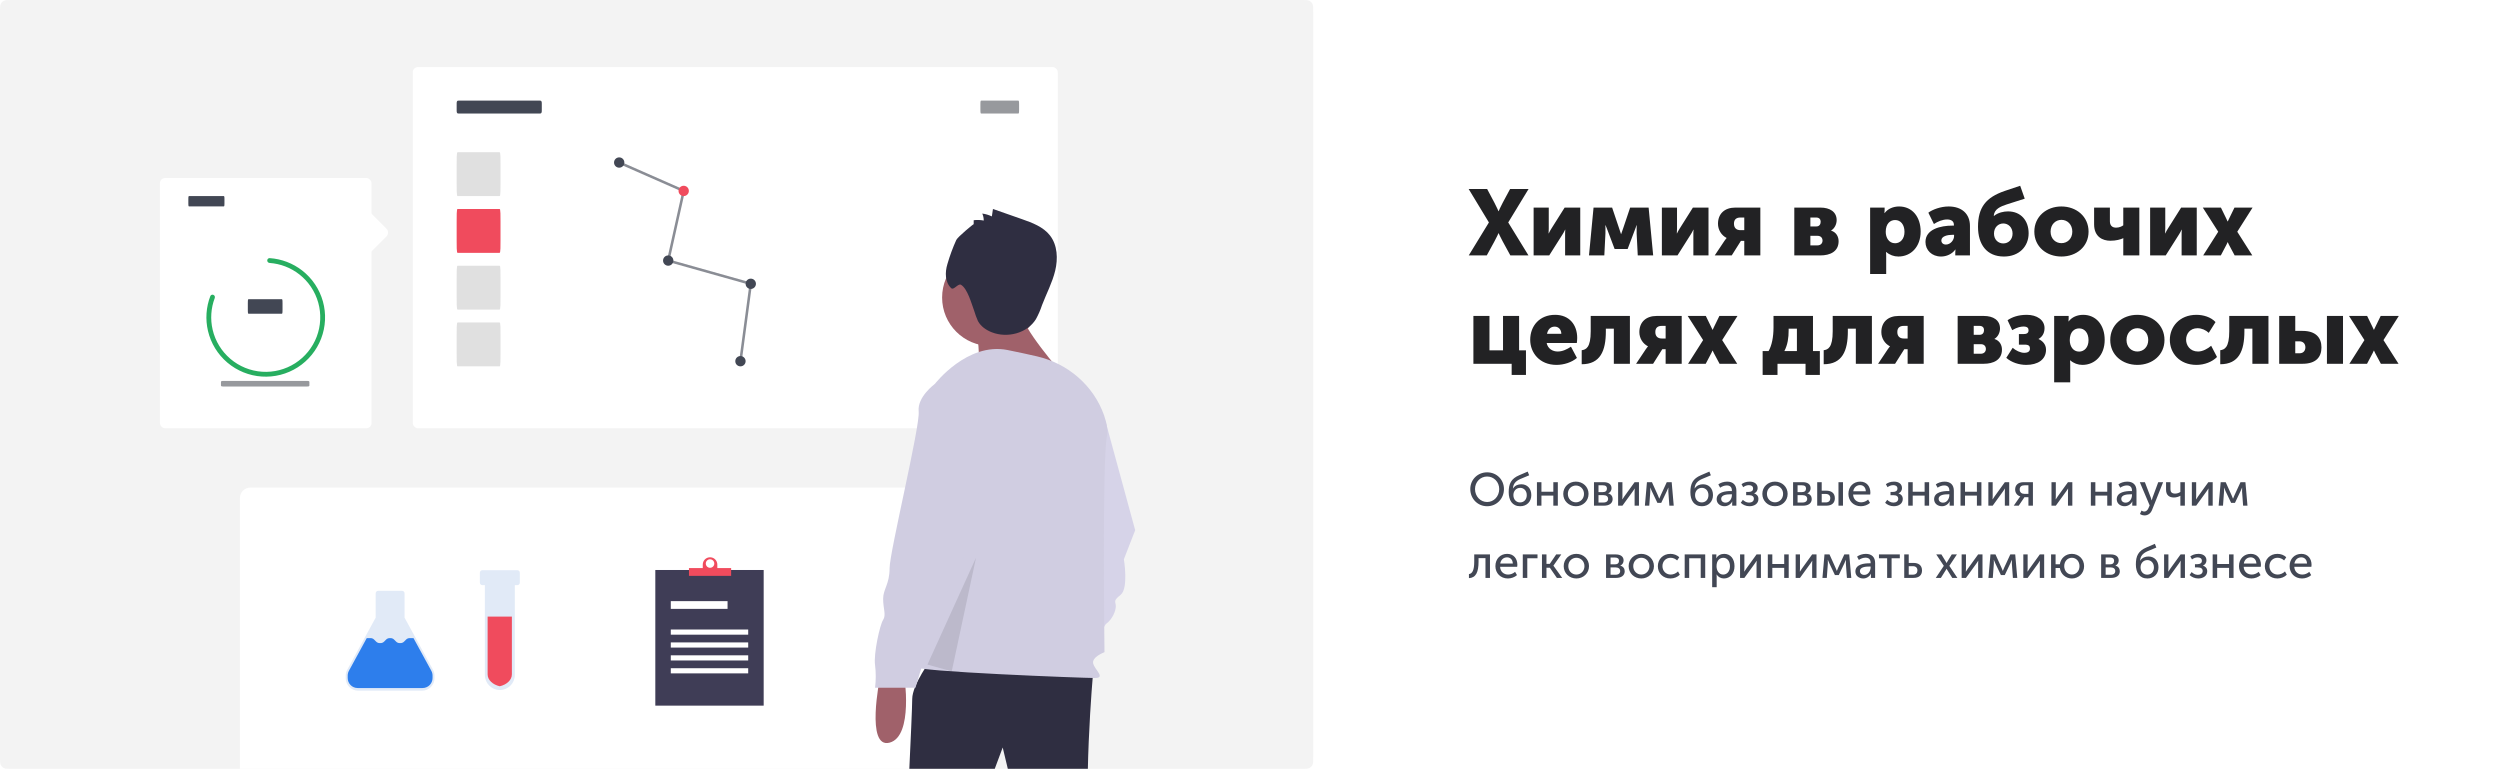 <svg width="969" height="298" viewBox="0 0 969 298" fill="none" xmlns="http://www.w3.org/2000/svg">
<path d="M569.288 99H576.272L579.224 93.6C580.124 91.98 580.808 90.396 580.808 90.396H580.88C580.88 90.396 581.564 91.98 582.464 93.6L585.416 99H592.436L584.588 86.22L592.472 73.26H585.308L582.464 78.552C581.564 80.208 580.88 81.864 580.88 81.864H580.808C580.808 81.864 580.088 80.172 579.224 78.552L576.416 73.26H569.252L577.1 86.22L569.288 99ZM594.432 99H600.48L605.628 90.864C605.916 90.36 606.312 89.784 606.636 89.028H606.708C606.636 89.748 606.636 90.468 606.636 90.9V99H612.504V80.46H606.456L601.308 88.632C600.984 89.172 600.624 89.712 600.3 90.468H600.228C600.264 90 600.3 89.28 600.3 88.632V80.46H594.432V99ZM615.894 99H621.834L622.266 90.468C622.338 89.028 622.23 87.3 622.23 87.3H622.302C622.302 87.3 622.986 88.848 623.382 90.036L625.83 96.516H630.87L633.318 90.036C633.786 88.884 634.326 87.3 634.326 87.3H634.398C634.398 87.3 634.326 89.028 634.362 90.468L634.794 99H640.77L639.006 80.46H631.842L629.106 88.596C628.782 89.532 628.35 90.756 628.35 90.756H628.314C628.314 90.756 627.918 89.532 627.594 88.596L624.858 80.46H617.658L615.894 99ZM644.143 99H650.191L655.339 90.864C655.627 90.36 656.023 89.784 656.347 89.028H656.419C656.347 89.748 656.347 90.468 656.347 90.9V99H662.215V80.46H656.167L651.019 88.632C650.695 89.172 650.335 89.712 650.011 90.468H649.939C649.975 90 650.011 89.28 650.011 88.632V80.46H644.143V99ZM664.633 99H671.221L674.785 93.348H676.081V99H682.309V80.46H672.589C668.485 80.46 665.893 82.836 665.893 86.724C665.893 89.1 667.225 91.224 669.241 92.232V92.268C669.241 92.268 668.881 92.628 668.377 93.384L664.633 99ZM674.605 89.208C673.129 89.208 672.085 88.452 672.085 86.688C672.085 84.96 673.129 84.312 674.569 84.312H676.081V89.208H674.605ZM695.471 99H705.587C709.259 99 712.643 97.56 712.643 93.492C712.643 91.872 711.851 90.036 709.727 89.388V89.352C711.131 88.524 711.887 86.868 711.887 85.32C711.887 82.116 709.295 80.46 705.587 80.46H695.471V99ZM701.699 87.768V84.312H703.967C705.191 84.312 705.695 85.068 705.695 85.932C705.695 86.904 705.191 87.768 704.039 87.768H701.699ZM701.699 95.112V91.404H704.471C705.803 91.404 706.415 92.268 706.415 93.276C706.415 94.212 705.767 95.112 704.435 95.112H701.699ZM724.861 106.2H731.089V99.252C731.089 98.316 731.017 97.668 731.017 97.668H731.089C732.421 98.82 734.077 99.432 735.805 99.432C740.737 99.432 744.445 95.616 744.445 89.748C744.445 83.988 741.133 80.028 736.093 80.028C733.861 80.028 731.737 80.892 730.477 82.584H730.405C730.405 82.584 730.477 82.008 730.477 81.396V80.46H724.861V106.2ZM730.909 89.856C730.909 86.652 732.673 85.284 734.545 85.284C736.705 85.284 738.181 87.084 738.181 89.856C738.181 92.7 736.489 94.284 734.545 94.284C732.097 94.284 730.909 92.088 730.909 89.856ZM746.311 93.78C746.311 96.984 748.795 99.432 752.359 99.432C754.483 99.432 756.643 98.46 757.867 96.732H757.939C757.939 96.732 757.867 97.272 757.867 97.884V99H763.555V87.588C763.555 82.872 760.387 80.028 755.275 80.028C752.251 80.028 749.011 81.216 747.427 82.44L749.587 86.832C751.063 85.86 752.899 85.068 754.699 85.068C756.067 85.068 757.327 85.572 757.327 87.12V87.444H756.787C752.215 87.444 746.311 88.812 746.311 93.78ZM752.467 93.204C752.467 91.512 754.915 91.008 756.823 91.008H757.399V91.512C757.399 93.024 756.031 94.788 754.231 94.788C753.079 94.788 752.467 94.068 752.467 93.204ZM766.678 87.912C766.678 94.716 770.026 99.432 776.722 99.432C782.59 99.432 786.298 95.544 786.298 90.432C786.298 85.464 783.274 81.936 778.306 81.936C776.686 81.936 774.454 82.368 772.87 83.7H772.798C772.906 81.036 775.426 80.028 777.802 79.236L784.786 77.004L783.022 72L777.01 74.016C769.774 76.5 766.678 80.352 766.678 87.912ZM772.87 90.54C772.87 88.128 774.526 86.616 776.47 86.616C778.414 86.616 780.07 88.128 780.07 90.54C780.07 92.916 778.414 94.356 776.47 94.356C774.526 94.356 772.87 92.916 772.87 90.54ZM788.505 89.784C788.505 95.58 793.185 99.432 799.017 99.432C804.849 99.432 809.529 95.58 809.529 89.784C809.529 83.952 804.849 80.028 798.981 80.028C793.185 80.028 788.505 83.952 788.505 89.784ZM794.805 89.784C794.805 86.976 796.749 85.212 799.017 85.212C801.285 85.212 803.229 86.976 803.229 89.784C803.229 92.556 801.285 94.248 799.017 94.248C796.749 94.248 794.805 92.556 794.805 89.784ZM817.975 93.312C820.243 93.312 821.899 92.808 822.943 92.34H823.015C823.015 92.34 822.979 92.808 822.979 93.204V99H829.207V80.46H822.979V87.336C822.367 87.768 821.431 88.236 820.171 88.236C818.623 88.236 817.795 87.336 817.795 85.752V80.46H811.675V86.94C811.675 91.8 814.987 93.312 817.975 93.312ZM833.389 99H839.437L844.585 90.864C844.873 90.36 845.269 89.784 845.593 89.028H845.665C845.593 89.748 845.593 90.468 845.593 90.9V99H851.461V80.46H845.413L840.265 88.632C839.941 89.172 839.581 89.712 839.257 90.468H839.185C839.221 90 839.257 89.28 839.257 88.632V80.46H833.389V99ZM853.951 99H860.791L862.987 94.824C863.167 94.5 863.419 93.888 863.419 93.888H863.491C863.491 93.888 863.743 94.5 863.923 94.824L866.155 99H872.995L867.163 89.82L873.103 80.46H866.083L864.067 84.6C863.851 85.068 863.491 85.824 863.491 85.824H863.419C863.419 85.824 863.095 85.068 862.843 84.6L860.827 80.46H853.807L859.783 89.82L853.951 99ZM571.088 141H585.92V145.32H591.464V135.78H588.8V122.46H582.572V135.78H577.316V122.46H571.088V141ZM593.107 131.712C593.107 136.644 596.671 141.432 603.295 141.432C606.139 141.432 609.199 140.46 611.215 138.732L608.911 134.376C607.399 135.384 605.635 136.248 603.799 136.248C601.819 136.248 599.947 135.204 599.479 132.936H611.179C611.251 132.288 611.323 131.64 611.323 130.992C611.323 125.844 608.227 122.028 602.755 122.028C596.779 122.028 593.107 126.276 593.107 131.712ZM599.623 129.372C599.947 127.896 600.811 126.6 602.611 126.6C604.195 126.6 605.167 127.86 605.167 129.372H599.623ZM613.068 141.18C620.268 141.18 622.428 135.996 622.428 128.436V127.392H625.524V141H631.752V122.46H616.56V128.4C616.56 134.772 614.724 135.528 613.068 135.744V141.18ZM634.152 141H640.74L644.304 135.348H645.6V141H651.828V122.46H642.108C638.004 122.46 635.412 124.836 635.412 128.724C635.412 131.1 636.744 133.224 638.76 134.232V134.268C638.76 134.268 638.4 134.628 637.896 135.384L634.152 141ZM644.124 131.208C642.648 131.208 641.604 130.452 641.604 128.688C641.604 126.96 642.648 126.312 644.088 126.312H645.6V131.208H644.124ZM654.298 141H661.138L663.334 136.824C663.514 136.5 663.766 135.888 663.766 135.888H663.838C663.838 135.888 664.09 136.5 664.27 136.824L666.502 141H673.342L667.51 131.82L673.45 122.46H666.43L664.414 126.6C664.198 127.068 663.838 127.824 663.838 127.824H663.766C663.766 127.824 663.442 127.068 663.19 126.6L661.174 122.46H654.154L660.13 131.82L654.298 141ZM691.623 136.068C692.919 133.584 693.279 130.884 693.279 128.076V127.392H696.483V136.068H691.623ZM683.199 136.068V145.32H688.959V141H699.831V145.32H705.375V136.068H702.711V122.46H687.411V126.924C687.411 130.668 686.727 133.98 685.503 136.068H683.199ZM706.865 141.18C714.065 141.18 716.225 135.996 716.225 128.436V127.392H719.321V141H725.549V122.46H710.357V128.4C710.357 134.772 708.521 135.528 706.865 135.744V141.18ZM727.949 141H734.537L738.101 135.348H739.397V141H745.625V122.46H735.905C731.801 122.46 729.209 124.836 729.209 128.724C729.209 131.1 730.541 133.224 732.557 134.232V134.268C732.557 134.268 732.197 134.628 731.693 135.384L727.949 141ZM737.921 131.208C736.445 131.208 735.401 130.452 735.401 128.688C735.401 126.96 736.445 126.312 737.885 126.312H739.397V131.208H737.921ZM758.787 141H768.903C772.575 141 775.959 139.56 775.959 135.492C775.959 133.872 775.167 132.036 773.043 131.388V131.352C774.447 130.524 775.203 128.868 775.203 127.32C775.203 124.116 772.611 122.46 768.903 122.46H758.787V141ZM765.015 129.768V126.312H767.283C768.507 126.312 769.011 127.068 769.011 127.932C769.011 128.904 768.507 129.768 767.355 129.768H765.015ZM765.015 137.112V133.404H767.787C769.119 133.404 769.731 134.268 769.731 135.276C769.731 136.212 769.083 137.112 767.751 137.112H765.015ZM777.63 138.696C779.646 140.496 782.634 141.432 785.37 141.432C789.762 141.432 793.038 139.452 793.038 135.528C793.038 133.368 791.562 132.072 790.158 131.424V131.352C791.274 130.74 792.462 129.48 792.462 127.176C792.462 123.972 789.438 122.028 785.622 122.028C782.238 122.028 779.862 122.928 778.134 124.116L779.934 127.968C781.878 126.816 783.318 126.564 784.326 126.564C785.91 126.564 786.27 127.248 786.27 128.04C786.27 129.192 785.37 129.48 784.398 129.48H782.526V133.584H784.794C786.486 133.584 786.81 134.232 786.81 135.132C786.81 135.996 786.306 136.752 784.578 136.752C783.102 136.752 781.266 135.852 780.114 134.808L777.63 138.696ZM796.193 148.2H802.421V141.252C802.421 140.316 802.349 139.668 802.349 139.668H802.421C803.753 140.82 805.409 141.432 807.137 141.432C812.069 141.432 815.777 137.616 815.777 131.748C815.777 125.988 812.465 122.028 807.425 122.028C805.193 122.028 803.069 122.892 801.809 124.584H801.737C801.737 124.584 801.809 124.008 801.809 123.396V122.46H796.193V148.2ZM802.241 131.856C802.241 128.652 804.005 127.284 805.877 127.284C808.037 127.284 809.513 129.084 809.513 131.856C809.513 134.7 807.821 136.284 805.877 136.284C803.429 136.284 802.241 134.088 802.241 131.856ZM817.931 131.784C817.931 137.58 822.611 141.432 828.443 141.432C834.275 141.432 838.955 137.58 838.955 131.784C838.955 125.952 834.275 122.028 828.407 122.028C822.611 122.028 817.931 125.952 817.931 131.784ZM824.231 131.784C824.231 128.976 826.175 127.212 828.443 127.212C830.711 127.212 832.655 128.976 832.655 131.784C832.655 134.556 830.711 136.248 828.443 136.248C826.175 136.248 824.231 134.556 824.231 131.784ZM841.028 131.712C841.028 136.824 844.736 141.432 851.36 141.432C854.456 141.432 857.48 140.244 859.316 138.372L857.048 134.016C855.716 135.168 853.772 136.248 851.972 136.248C848.84 136.248 847.328 133.836 847.328 131.64C847.328 129.444 848.804 127.212 851.756 127.212C853.376 127.212 855.032 127.968 856.112 129.012L858.74 124.836C856.904 122.856 853.952 122.028 851.36 122.028C844.7 122.028 841.028 126.744 841.028 131.712ZM860.568 141.18C867.768 141.18 869.928 135.996 869.928 128.436V127.392H873.024V141H879.252V122.46H864.06V128.4C864.06 134.772 862.224 135.528 860.568 135.744V141.18ZM901.92 141H908.148V122.46H901.92V141ZM883.416 141H892.452C897.636 141 899.796 138.444 899.796 134.664C899.796 130.92 897.636 128.256 892.452 128.256H889.644V122.46H883.416V141ZM889.644 136.932V132.288H891.192C892.776 132.288 893.568 133.332 893.568 134.628C893.568 135.924 892.776 136.932 891.3 136.932H889.644ZM910.623 141H917.463L919.659 136.824C919.839 136.5 920.091 135.888 920.091 135.888H920.163C920.163 135.888 920.415 136.5 920.595 136.824L922.827 141H929.667L923.835 131.82L929.775 122.46H922.755L920.739 126.6C920.523 127.068 920.163 127.824 920.163 127.824H920.091C920.091 127.824 919.767 127.068 919.515 126.6L917.499 122.46H910.479L916.455 131.82L910.623 141Z" fill="#222224"/>
<path d="M569.882 189.556C569.882 193.3 572.744 196.216 576.416 196.216C580.088 196.216 582.932 193.3 582.932 189.556C582.932 185.902 580.088 183.076 576.416 183.076C572.744 183.076 569.882 185.902 569.882 189.556ZM571.718 189.556C571.718 186.802 573.806 184.696 576.416 184.696C579.008 184.696 581.096 186.802 581.096 189.556C581.096 192.4 579.008 194.578 576.416 194.578C573.806 194.578 571.718 192.4 571.718 189.556ZM584.772 190.762C584.772 193.912 586.158 196.216 589.236 196.216C591.81 196.216 593.538 194.416 593.538 191.896C593.538 189.322 591.954 187.702 589.668 187.702C588.462 187.702 587.256 188.098 586.446 189.322H586.41C586.536 187.576 587.4 186.514 589.218 185.686L592.71 184.228L592.134 182.788L588.876 184.192C585.708 185.524 584.772 187.504 584.772 190.762ZM586.59 191.896C586.59 190.294 587.688 189.088 589.236 189.088C590.604 189.088 591.774 190.15 591.774 191.932C591.774 193.696 590.604 194.74 589.164 194.74C587.76 194.74 586.59 193.696 586.59 191.896ZM595.715 196H597.461V192.094H602.069V196H603.815V186.892H602.069V190.6H597.461V186.892H595.715V196ZM605.914 191.428C605.914 194.2 608.11 196.216 610.828 196.216C613.528 196.216 615.724 194.2 615.724 191.428C615.724 188.674 613.528 186.676 610.81 186.676C608.11 186.676 605.914 188.674 605.914 191.428ZM607.696 191.428C607.696 189.538 609.1 188.188 610.828 188.188C612.538 188.188 613.96 189.538 613.96 191.428C613.96 193.336 612.538 194.704 610.828 194.704C609.1 194.704 607.696 193.336 607.696 191.428ZM617.829 196H621.717C623.697 196 625.065 195.1 625.065 193.408C625.065 192.4 624.471 191.518 623.337 191.248V191.23C624.165 190.87 624.633 190.114 624.633 189.232C624.633 187.702 623.427 186.892 621.591 186.892H617.829V196ZM619.575 190.744V188.098H621.231C622.329 188.098 622.851 188.53 622.851 189.358C622.851 190.204 622.329 190.744 621.285 190.744H619.575ZM619.575 194.776V191.914H621.429C622.635 191.914 623.301 192.454 623.301 193.354C623.301 194.2 622.707 194.776 621.447 194.776H619.575ZM627.18 196H628.854L632.796 190.564C633.084 190.132 633.534 189.52 633.588 189.358H633.624C633.624 189.502 633.57 190.132 633.57 190.564V196H635.262V186.892H633.57L629.646 192.328C629.34 192.76 628.908 193.39 628.836 193.552H628.8C628.818 193.462 628.854 192.814 628.854 192.328V186.892H627.18V196ZM637.56 196H639.252L639.648 190.582C639.684 190.042 639.63 189.016 639.63 189.016H639.666C639.666 189.016 639.954 189.7 640.242 190.366L642.402 194.902H643.896L646.056 190.348C646.398 189.646 646.632 189.016 646.632 189.016H646.668C646.668 189.016 646.632 190.042 646.65 190.582L647.046 196H648.738L647.946 186.892H646.038L643.662 192.04C643.428 192.598 643.158 193.264 643.158 193.264H643.122C643.122 193.264 642.87 192.58 642.618 192.04L640.296 186.892H638.352L637.56 196ZM655.19 190.762C655.19 193.912 656.576 196.216 659.654 196.216C662.228 196.216 663.956 194.416 663.956 191.896C663.956 189.322 662.372 187.702 660.086 187.702C658.88 187.702 657.674 188.098 656.864 189.322H656.828C656.954 187.576 657.818 186.514 659.636 185.686L663.128 184.228L662.552 182.788L659.294 184.192C656.126 185.524 655.19 187.504 655.19 190.762ZM657.008 191.896C657.008 190.294 658.106 189.088 659.654 189.088C661.022 189.088 662.192 190.15 662.192 191.932C662.192 193.696 661.022 194.74 659.582 194.74C658.178 194.74 657.008 193.696 657.008 191.896ZM665.377 193.516C665.377 195.226 666.835 196.216 668.419 196.216C669.769 196.216 670.885 195.406 671.407 194.362H671.443C671.443 194.362 671.389 194.668 671.389 195.082V196H673.027V190.24C673.027 187.936 671.713 186.676 669.427 186.676C668.149 186.676 666.763 187.144 666.025 187.756L666.727 189.034C667.465 188.512 668.383 188.152 669.283 188.152C670.417 188.152 671.281 188.656 671.281 190.15V190.33H670.813C668.923 190.33 665.377 190.654 665.377 193.516ZM667.123 193.372C667.123 191.698 669.535 191.59 670.831 191.59H671.281V191.932C671.281 193.282 670.363 194.83 668.833 194.83C667.699 194.83 667.123 194.092 667.123 193.372ZM674.726 194.884C675.482 195.604 676.67 196.216 678.074 196.216C679.946 196.216 681.566 195.262 681.566 193.39C681.566 192.22 680.846 191.536 679.928 191.248V191.212C680.648 190.906 681.26 190.276 681.26 189.142C681.26 187.522 679.91 186.676 678.182 186.676C676.742 186.676 675.716 187.144 675.014 187.666L675.662 188.836C676.364 188.314 677.084 188.044 677.876 188.044C678.884 188.044 679.496 188.512 679.496 189.358C679.496 190.276 678.794 190.672 677.768 190.672H676.814V191.932H677.93C679.208 191.932 679.802 192.436 679.802 193.318C679.802 194.308 678.956 194.812 677.912 194.812C676.814 194.812 675.95 194.164 675.536 193.732L674.726 194.884ZM683.082 191.428C683.082 194.2 685.278 196.216 687.996 196.216C690.696 196.216 692.892 194.2 692.892 191.428C692.892 188.674 690.696 186.676 687.978 186.676C685.278 186.676 683.082 188.674 683.082 191.428ZM684.864 191.428C684.864 189.538 686.268 188.188 687.996 188.188C689.706 188.188 691.128 189.538 691.128 191.428C691.128 193.336 689.706 194.704 687.996 194.704C686.268 194.704 684.864 193.336 684.864 191.428ZM694.996 196H698.884C700.864 196 702.232 195.1 702.232 193.408C702.232 192.4 701.638 191.518 700.504 191.248V191.23C701.332 190.87 701.8 190.114 701.8 189.232C701.8 187.702 700.594 186.892 698.758 186.892H694.996V196ZM696.742 190.744V188.098H698.398C699.496 188.098 700.018 188.53 700.018 189.358C700.018 190.204 699.496 190.744 698.452 190.744H696.742ZM696.742 194.776V191.914H698.596C699.802 191.914 700.468 192.454 700.468 193.354C700.468 194.2 699.874 194.776 698.614 194.776H696.742ZM712.592 196H714.338V186.892H712.592V196ZM704.348 196H707.858C710.144 196 711.188 194.83 711.188 193.12C711.188 191.05 709.766 190.186 707.876 190.186H706.094V186.892H704.348V196ZM706.094 194.74V191.446H707.606C708.866 191.446 709.424 192.13 709.424 193.102C709.424 194.056 708.884 194.74 707.624 194.74H706.094ZM716.445 191.446C716.445 194.146 718.425 196.216 721.287 196.216C722.547 196.216 723.933 195.73 724.815 194.92L724.077 193.642C723.357 194.29 722.367 194.704 721.395 194.704C719.757 194.704 718.353 193.642 718.263 191.68H724.887C724.923 191.428 724.959 191.176 724.959 190.942C724.959 188.602 723.591 186.676 721.017 186.676C718.425 186.676 716.445 188.548 716.445 191.446ZM718.317 190.42C718.569 188.908 719.631 188.026 720.981 188.026C722.169 188.026 723.141 188.854 723.195 190.42H718.317ZM730.677 194.884C731.433 195.604 732.621 196.216 734.025 196.216C735.897 196.216 737.517 195.262 737.517 193.39C737.517 192.22 736.797 191.536 735.879 191.248V191.212C736.599 190.906 737.211 190.276 737.211 189.142C737.211 187.522 735.861 186.676 734.133 186.676C732.693 186.676 731.667 187.144 730.965 187.666L731.613 188.836C732.315 188.314 733.035 188.044 733.827 188.044C734.835 188.044 735.447 188.512 735.447 189.358C735.447 190.276 734.745 190.672 733.719 190.672H732.765V191.932H733.881C735.159 191.932 735.753 192.436 735.753 193.318C735.753 194.308 734.907 194.812 733.863 194.812C732.765 194.812 731.901 194.164 731.487 193.732L730.677 194.884ZM739.627 196H741.373V192.094H745.981V196H747.727V186.892H745.981V190.6H741.373V186.892H739.627V196ZM749.664 193.516C749.664 195.226 751.122 196.216 752.706 196.216C754.056 196.216 755.172 195.406 755.694 194.362H755.73C755.73 194.362 755.676 194.668 755.676 195.082V196H757.314V190.24C757.314 187.936 756 186.676 753.714 186.676C752.436 186.676 751.05 187.144 750.312 187.756L751.014 189.034C751.752 188.512 752.67 188.152 753.57 188.152C754.704 188.152 755.568 188.656 755.568 190.15V190.33H755.1C753.21 190.33 749.664 190.654 749.664 193.516ZM751.41 193.372C751.41 191.698 753.822 191.59 755.118 191.59H755.568V191.932C755.568 193.282 754.65 194.83 753.12 194.83C751.986 194.83 751.41 194.092 751.41 193.372ZM759.895 196H761.641V192.094H766.249V196H767.995V186.892H766.249V190.6H761.641V186.892H759.895V196ZM770.688 196H772.362L776.304 190.564C776.592 190.132 777.042 189.52 777.096 189.358H777.132C777.132 189.502 777.078 190.132 777.078 190.564V196H778.77V186.892H777.078L773.154 192.328C772.848 192.76 772.416 193.39 772.344 193.552H772.308C772.326 193.462 772.362 192.814 772.362 192.328V186.892H770.688V196ZM780.528 196H782.454L784.686 192.706H786.216V196H787.962V186.892H784.326C782.4 186.892 781.068 187.882 781.068 189.754C781.068 191.14 782.004 192.112 783.048 192.4V192.418C783.048 192.418 782.832 192.652 782.634 192.976L780.528 196ZM784.704 191.428C783.642 191.428 782.832 190.87 782.832 189.736C782.832 188.566 783.588 188.098 784.758 188.098H786.216V191.428H784.704ZM795.157 196H796.831L800.773 190.564C801.061 190.132 801.511 189.52 801.565 189.358H801.601C801.601 189.502 801.547 190.132 801.547 190.564V196H803.239V186.892H801.547L797.623 192.328C797.317 192.76 796.885 193.39 796.813 193.552H796.777C796.795 193.462 796.831 192.814 796.831 192.328V186.892H795.157V196ZM810.414 196H812.16V192.094H816.768V196H818.514V186.892H816.768V190.6H812.16V186.892H810.414V196ZM820.451 193.516C820.451 195.226 821.909 196.216 823.493 196.216C824.843 196.216 825.959 195.406 826.481 194.362H826.517C826.517 194.362 826.463 194.668 826.463 195.082V196H828.101V190.24C828.101 187.936 826.787 186.676 824.501 186.676C823.223 186.676 821.837 187.144 821.099 187.756L821.801 189.034C822.539 188.512 823.457 188.152 824.357 188.152C825.491 188.152 826.355 188.656 826.355 190.15V190.33H825.887C823.997 190.33 820.451 190.654 820.451 193.516ZM822.197 193.372C822.197 191.698 824.609 191.59 825.905 191.59H826.355V191.932C826.355 193.282 825.437 194.83 823.907 194.83C822.773 194.83 822.197 194.092 822.197 193.372ZM830.056 197.89L829.444 199.222C829.444 199.222 830.182 199.78 831.19 199.78C832.468 199.78 833.602 199.06 834.142 197.638L838.426 186.892H836.536L834.322 192.868C834.16 193.336 834.016 193.948 834.016 193.948H833.98C833.98 193.948 833.818 193.3 833.638 192.85L831.352 186.892H829.39L833.206 195.892L832.756 196.936C832.414 197.764 831.82 198.286 831.1 198.286C830.56 198.286 830.056 197.89 830.056 197.89ZM842.623 192.832C843.523 192.832 844.513 192.526 845.089 192.166H845.125C845.125 192.166 845.107 192.454 845.107 192.706V196H846.853V186.892H845.107V190.672C844.729 190.942 843.991 191.32 843.091 191.32C841.597 191.32 841.273 190.51 841.273 189.61V186.892H839.563V189.862C839.563 191.806 840.679 192.832 842.623 192.832ZM849.561 196H851.235L855.177 190.564C855.465 190.132 855.915 189.52 855.969 189.358H856.005C856.005 189.502 855.951 190.132 855.951 190.564V196H857.643V186.892H855.951L852.027 192.328C851.721 192.76 851.289 193.39 851.217 193.552H851.181C851.199 193.462 851.235 192.814 851.235 192.328V186.892H849.561V196ZM859.941 196H861.633L862.029 190.582C862.065 190.042 862.011 189.016 862.011 189.016H862.047C862.047 189.016 862.335 189.7 862.623 190.366L864.783 194.902H866.277L868.437 190.348C868.779 189.646 869.013 189.016 869.013 189.016H869.049C869.049 189.016 869.013 190.042 869.031 190.582L869.427 196H871.119L870.327 186.892H868.419L866.043 192.04C865.809 192.598 865.539 193.264 865.539 193.264H865.503C865.503 193.264 865.251 192.58 864.999 192.04L862.677 186.892H860.733L859.941 196ZM569.36 224.09C572.042 223.946 573.086 221.822 573.086 217.7V216.332H575.768V224H577.514V214.892H571.412V217.7C571.412 220.994 570.692 222.326 569.36 222.524V224.09ZM579.617 219.446C579.617 222.146 581.597 224.216 584.459 224.216C585.719 224.216 587.105 223.73 587.987 222.92L587.249 221.642C586.529 222.29 585.539 222.704 584.567 222.704C582.929 222.704 581.525 221.642 581.435 219.68H588.059C588.095 219.428 588.131 219.176 588.131 218.942C588.131 216.602 586.763 214.676 584.189 214.676C581.597 214.676 579.617 216.548 579.617 219.446ZM581.489 218.42C581.741 216.908 582.803 216.026 584.153 216.026C585.341 216.026 586.313 216.854 586.367 218.42H581.489ZM590.231 224H591.977V216.386H595.937V214.892H590.231V224ZM597.666 224H599.412V220.058H600.726L603.444 224H605.514L602.112 219.266V219.23L605.154 214.892H603.174L600.69 218.564H599.412V214.892H597.666V224ZM606.09 219.428C606.09 222.2 608.286 224.216 611.004 224.216C613.704 224.216 615.9 222.2 615.9 219.428C615.9 216.674 613.704 214.676 610.986 214.676C608.286 214.676 606.09 216.674 606.09 219.428ZM607.872 219.428C607.872 217.538 609.276 216.188 611.004 216.188C612.714 216.188 614.136 217.538 614.136 219.428C614.136 221.336 612.714 222.704 611.004 222.704C609.276 222.704 607.872 221.336 607.872 219.428ZM622.504 224H626.392C628.372 224 629.74 223.1 629.74 221.408C629.74 220.4 629.146 219.518 628.012 219.248V219.23C628.84 218.87 629.308 218.114 629.308 217.232C629.308 215.702 628.102 214.892 626.266 214.892H622.504V224ZM624.25 218.744V216.098H625.906C627.004 216.098 627.526 216.53 627.526 217.358C627.526 218.204 627.004 218.744 625.96 218.744H624.25ZM624.25 222.776V219.914H626.104C627.31 219.914 627.976 220.454 627.976 221.354C627.976 222.2 627.382 222.776 626.122 222.776H624.25ZM631.262 219.428C631.262 222.2 633.458 224.216 636.176 224.216C638.876 224.216 641.072 222.2 641.072 219.428C641.072 216.674 638.876 214.676 636.158 214.676C633.458 214.676 631.262 216.674 631.262 219.428ZM633.044 219.428C633.044 217.538 634.448 216.188 636.176 216.188C637.886 216.188 639.308 217.538 639.308 219.428C639.308 221.336 637.886 222.704 636.176 222.704C634.448 222.704 633.044 221.336 633.044 219.428ZM642.582 219.446C642.582 222.182 644.58 224.216 647.46 224.216C648.882 224.216 650.268 223.64 651.096 222.758L650.394 221.48C649.692 222.218 648.594 222.704 647.586 222.704C645.696 222.704 644.364 221.282 644.364 219.428C644.364 217.574 645.696 216.188 647.532 216.188C648.486 216.188 649.44 216.62 650.052 217.232L650.88 216.008C650.016 215.09 648.666 214.676 647.46 214.676C644.598 214.676 642.582 216.746 642.582 219.446ZM652.985 224H654.731V216.386H659.195V224H660.941V214.892H652.985V224ZM663.637 227.6H665.383V223.46C665.383 222.992 665.311 222.668 665.311 222.668H665.347C665.977 223.64 667.021 224.216 668.173 224.216C670.567 224.216 672.295 222.344 672.295 219.446C672.295 216.62 670.765 214.676 668.299 214.676C666.967 214.676 665.815 215.288 665.239 216.386H665.203C665.203 216.386 665.257 216.08 665.257 215.702V214.892H663.637V227.6ZM665.329 219.482C665.329 217.178 666.589 216.206 667.957 216.206C669.469 216.206 670.531 217.484 670.531 219.464C670.531 221.534 669.343 222.704 667.903 222.704C666.229 222.704 665.329 221.102 665.329 219.482ZM674.448 224H676.122L680.064 218.564C680.352 218.132 680.802 217.52 680.856 217.358H680.892C680.892 217.502 680.838 218.132 680.838 218.564V224H682.53V214.892H680.838L676.914 220.328C676.608 220.76 676.176 221.39 676.104 221.552H676.068C676.086 221.462 676.122 220.814 676.122 220.328V214.892H674.448V224ZM685.205 224H686.951V220.094H691.559V224H693.305V214.892H691.559V218.6H686.951V214.892H685.205V224ZM695.998 224H697.672L701.614 218.564C701.902 218.132 702.352 217.52 702.406 217.358H702.442C702.442 217.502 702.388 218.132 702.388 218.564V224H704.08V214.892H702.388L698.464 220.328C698.158 220.76 697.726 221.39 697.654 221.552H697.618C697.636 221.462 697.672 220.814 697.672 220.328V214.892H695.998V224ZM706.378 224H708.07L708.466 218.582C708.502 218.042 708.448 217.016 708.448 217.016H708.484C708.484 217.016 708.772 217.7 709.06 218.366L711.22 222.902H712.714L714.874 218.348C715.216 217.646 715.45 217.016 715.45 217.016H715.486C715.486 217.016 715.45 218.042 715.468 218.582L715.864 224H717.556L716.764 214.892H714.856L712.48 220.04C712.246 220.598 711.976 221.264 711.976 221.264H711.94C711.94 221.264 711.688 220.58 711.436 220.04L709.114 214.892H707.17L706.378 224ZM719.149 221.516C719.149 223.226 720.607 224.216 722.191 224.216C723.541 224.216 724.657 223.406 725.179 222.362H725.215C725.215 222.362 725.161 222.668 725.161 223.082V224H726.799V218.24C726.799 215.936 725.485 214.676 723.199 214.676C721.921 214.676 720.535 215.144 719.797 215.756L720.499 217.034C721.237 216.512 722.155 216.152 723.055 216.152C724.189 216.152 725.053 216.656 725.053 218.15V218.33H724.585C722.695 218.33 719.149 218.654 719.149 221.516ZM720.895 221.372C720.895 219.698 723.307 219.59 724.603 219.59H725.053V219.932C725.053 221.282 724.135 222.83 722.605 222.83C721.471 222.83 720.895 222.092 720.895 221.372ZM731.452 224H733.18V216.386H736.366V214.892H728.284V216.386H731.452V224ZM738.08 224H741.626C743.93 224 744.974 222.83 744.974 221.12C744.974 219.05 743.552 218.186 741.662 218.186H739.826V214.892H738.08V224ZM739.826 222.74V219.446H741.392C742.652 219.446 743.192 220.13 743.192 221.102C743.192 222.056 742.652 222.74 741.392 222.74H739.826ZM750.308 224H752.288L754.196 220.958C754.34 220.742 754.466 220.472 754.466 220.472H754.502C754.502 220.472 754.646 220.742 754.79 220.958L756.698 224H758.678L755.564 219.32L758.498 214.892H756.5L754.808 217.664C754.682 217.898 754.502 218.204 754.502 218.204H754.466C754.466 218.204 754.304 217.898 754.178 217.664L752.486 214.892H750.488L753.422 219.32L750.308 224ZM760.334 224H762.008L765.95 218.564C766.238 218.132 766.688 217.52 766.742 217.358H766.778C766.778 217.502 766.724 218.132 766.724 218.564V224H768.416V214.892H766.724L762.8 220.328C762.494 220.76 762.062 221.39 761.99 221.552H761.954C761.972 221.462 762.008 220.814 762.008 220.328V214.892H760.334V224ZM770.714 224H772.406L772.802 218.582C772.838 218.042 772.784 217.016 772.784 217.016H772.82C772.82 217.016 773.108 217.7 773.396 218.366L775.556 222.902H777.05L779.21 218.348C779.552 217.646 779.786 217.016 779.786 217.016H779.822C779.822 217.016 779.786 218.042 779.804 218.582L780.2 224H781.892L781.1 214.892H779.192L776.816 220.04C776.582 220.598 776.312 221.264 776.312 221.264H776.276C776.276 221.264 776.024 220.58 775.772 220.04L773.45 214.892H771.506L770.714 224ZM784.241 224H785.915L789.857 218.564C790.145 218.132 790.595 217.52 790.649 217.358H790.685C790.685 217.502 790.631 218.132 790.631 218.564V224H792.323V214.892H790.631L786.707 220.328C786.401 220.76 785.969 221.39 785.897 221.552H785.861C785.879 221.462 785.915 220.814 785.915 220.328V214.892H784.241V224ZM794.998 224H796.744V220.148H798.4C798.724 222.524 800.65 224.216 803.062 224.216C805.69 224.216 807.796 222.2 807.796 219.428C807.796 216.674 805.69 214.676 803.044 214.676C800.65 214.676 798.724 216.35 798.4 218.708H796.744V214.892H794.998V224ZM800.092 219.428C800.092 217.538 801.406 216.188 803.062 216.188C804.7 216.188 806.014 217.538 806.014 219.428C806.014 221.336 804.7 222.704 803.062 222.704C801.406 222.704 800.092 221.336 800.092 219.428ZM814.405 224H818.293C820.273 224 821.641 223.1 821.641 221.408C821.641 220.4 821.047 219.518 819.913 219.248V219.23C820.741 218.87 821.209 218.114 821.209 217.232C821.209 215.702 820.003 214.892 818.167 214.892H814.405V224ZM816.151 218.744V216.098H817.807C818.905 216.098 819.427 216.53 819.427 217.358C819.427 218.204 818.905 218.744 817.861 218.744H816.151ZM816.151 222.776V219.914H818.005C819.211 219.914 819.877 220.454 819.877 221.354C819.877 222.2 819.283 222.776 818.023 222.776H816.151ZM827.86 218.762C827.86 221.912 829.246 224.216 832.324 224.216C834.898 224.216 836.626 222.416 836.626 219.896C836.626 217.322 835.042 215.702 832.756 215.702C831.55 215.702 830.344 216.098 829.534 217.322H829.498C829.624 215.576 830.488 214.514 832.306 213.686L835.798 212.228L835.222 210.788L831.964 212.192C828.796 213.524 827.86 215.504 827.86 218.762ZM829.678 219.896C829.678 218.294 830.776 217.088 832.324 217.088C833.692 217.088 834.862 218.15 834.862 219.932C834.862 221.696 833.692 222.74 832.252 222.74C830.848 222.74 829.678 221.696 829.678 219.896ZM838.803 224H840.477L844.419 218.564C844.707 218.132 845.157 217.52 845.211 217.358H845.247C845.247 217.502 845.193 218.132 845.193 218.564V224H846.885V214.892H845.193L841.269 220.328C840.963 220.76 840.531 221.39 840.459 221.552H840.423C840.441 221.462 840.477 220.814 840.477 220.328V214.892H838.803V224ZM848.679 222.884C849.435 223.604 850.623 224.216 852.027 224.216C853.899 224.216 855.519 223.262 855.519 221.39C855.519 220.22 854.799 219.536 853.881 219.248V219.212C854.601 218.906 855.213 218.276 855.213 217.142C855.213 215.522 853.863 214.676 852.135 214.676C850.695 214.676 849.669 215.144 848.967 215.666L849.615 216.836C850.317 216.314 851.037 216.044 851.829 216.044C852.837 216.044 853.449 216.512 853.449 217.358C853.449 218.276 852.747 218.672 851.721 218.672H850.767V219.932H851.883C853.161 219.932 853.755 220.436 853.755 221.318C853.755 222.308 852.909 222.812 851.865 222.812C850.767 222.812 849.903 222.164 849.489 221.732L848.679 222.884ZM857.629 224H859.375V220.094H863.983V224H865.729V214.892H863.983V218.6H859.375V214.892H857.629V224ZM867.828 219.446C867.828 222.146 869.808 224.216 872.67 224.216C873.93 224.216 875.316 223.73 876.198 222.92L875.46 221.642C874.74 222.29 873.75 222.704 872.778 222.704C871.14 222.704 869.736 221.642 869.646 219.68H876.27C876.306 219.428 876.342 219.176 876.342 218.942C876.342 216.602 874.974 214.676 872.4 214.676C869.808 214.676 867.828 216.548 867.828 219.446ZM869.7 218.42C869.952 216.908 871.014 216.026 872.364 216.026C873.552 216.026 874.524 216.854 874.578 218.42H869.7ZM877.848 219.446C877.848 222.182 879.846 224.216 882.726 224.216C884.148 224.216 885.534 223.64 886.362 222.758L885.66 221.48C884.958 222.218 883.86 222.704 882.852 222.704C880.962 222.704 879.63 221.282 879.63 219.428C879.63 217.574 880.962 216.188 882.798 216.188C883.752 216.188 884.706 216.62 885.318 217.232L886.146 216.008C885.282 215.09 883.932 214.676 882.726 214.676C879.864 214.676 877.848 216.746 877.848 219.446ZM887.445 219.446C887.445 222.146 889.425 224.216 892.287 224.216C893.547 224.216 894.933 223.73 895.815 222.92L895.077 221.642C894.357 222.29 893.367 222.704 892.395 222.704C890.757 222.704 889.353 221.642 889.263 219.68H895.887C895.923 219.428 895.959 219.176 895.959 218.942C895.959 216.602 894.591 214.676 892.017 214.676C889.425 214.676 887.445 216.548 887.445 219.446ZM889.317 218.42C889.569 216.908 890.631 216.026 891.981 216.026C893.169 216.026 894.141 216.854 894.195 218.42H889.317Z" fill="#424754"/>
<g clip-path="url(#clip0)">
<path d="M0 4.401C0 2.861 0 2.09 0.3 1.502C0.563 0.984 0.984 0.564 1.501 0.3C2.089 0 2.859 0 4.398 0H504.602C506.141 0 506.911 0 507.499 0.3C508.016 0.564 508.437 0.984 508.7 1.502C509 2.09 509 2.861 509 4.401V293.599C509 295.139 509 295.91 508.7 296.498C508.437 297.016 508.016 297.436 507.499 297.7C506.911 298 506.141 298 504.602 298H4.398C2.859 298 2.089 298 1.501 297.7C0.984 297.436 0.563 297.016 0.3 296.498C0 295.91 0 295.139 0 293.599V4.401Z" fill="#F3F3F3"/>
<rect x="93" y="189" width="285" height="122" rx="4" fill="white"/>
<rect x="160" y="26" width="250" height="140" rx="2" fill="white"/>
<path d="M240 63L265 74L259 101L291 110L287 140" stroke="#8A8D95"/>
<path d="M242 63C242 64.105 241.105 65 240 65C238.895 65 238 64.105 238 63C238 61.895 238.895 61 240 61C241.105 61 242 61.895 242 63Z" fill="#424754"/>
<path d="M267 74C267 75.105 266.105 76 265 76C263.895 76 263 75.105 263 74C263 72.895 263.895 72 265 72C266.105 72 267 72.895 267 74Z" fill="#F04B5D"/>
<path d="M261 101C261 102.105 260.105 103 259 103C257.895 103 257 102.105 257 101C257 99.895 257.895 99 259 99C260.105 99 261 99.895 261 101Z" fill="#424754"/>
<path d="M293 110C293 111.105 292.105 112 291 112C289.895 112 289 111.105 289 110C289 108.895 289.895 108 291 108C292.105 108 293 108.895 293 110Z" fill="#424754"/>
<path d="M289 140C289 141.105 288.105 142 287 142C285.895 142 285 141.105 285 140C285 138.895 285.895 138 287 138C288.105 138 289 138.895 289 140Z" fill="#424754"/>
<path d="M177 40.455C177 39.945 177 39.691 177.058 39.496C177.108 39.325 177.189 39.186 177.288 39.099C177.401 39 177.549 39 177.845 39H209.155C209.451 39 209.599 39 209.712 39.099C209.811 39.186 209.892 39.325 209.942 39.496C210 39.691 210 39.945 210 40.455V42.545C210 43.055 210 43.309 209.942 43.504C209.892 43.675 209.811 43.814 209.712 43.901C209.599 44 209.451 44 209.155 44H177.845C177.549 44 177.401 44 177.288 43.901C177.189 43.814 177.108 43.675 177.058 43.504C177 43.309 177 43.055 177 42.545V40.455Z" fill="#424754"/>
<path d="M380 40.455C380 39.945 380 39.691 380.026 39.496C380.049 39.325 380.086 39.186 380.131 39.099C380.182 39 380.25 39 380.384 39H394.616C394.75 39 394.818 39 394.869 39.099C394.914 39.186 394.951 39.325 394.974 39.496C395 39.691 395 39.945 395 40.455V42.545C395 43.055 395 43.309 394.974 43.504C394.951 43.675 394.914 43.814 394.869 43.901C394.818 44 394.75 44 394.616 44H380.384C380.25 44 380.182 44 380.131 43.901C380.086 43.814 380.049 43.675 380.026 43.504C380 43.309 380 43.055 380 42.545V40.455Z" fill="#97999D"/>
<path d="M177 63.946C177 62.214 177 61.349 177.03 60.688C177.056 60.106 177.097 59.633 177.149 59.337C177.207 59 177.283 59 177.435 59H193.565C193.717 59 193.793 59 193.851 59.337C193.903 59.633 193.944 60.106 193.97 60.688C194 61.349 194 62.214 194 63.946V71.055C194 72.786 194 73.651 193.97 74.312C193.944 74.894 193.903 75.367 193.851 75.663C193.793 76 193.717 76 193.565 76H177.435C177.283 76 177.207 76 177.149 75.663C177.097 75.367 177.056 74.894 177.03 74.312C177 73.651 177 72.786 177 71.055V63.946Z" fill="#E0E0E0"/>
<path d="M177 85.945C177 84.214 177 83.349 177.03 82.688C177.056 82.106 177.097 81.633 177.149 81.337C177.207 81 177.283 81 177.435 81H193.565C193.717 81 193.793 81 193.851 81.337C193.903 81.633 193.944 82.106 193.97 82.688C194 83.349 194 84.214 194 85.945V93.055C194 94.786 194 95.651 193.97 96.312C193.944 96.894 193.903 97.367 193.851 97.663C193.793 98 193.717 98 193.565 98H177.435C177.283 98 177.207 98 177.149 97.663C177.097 97.367 177.056 96.894 177.03 96.312C177 95.651 177 94.786 177 93.055V85.945Z" fill="#F04B5D"/>
<path d="M177 107.945C177 106.214 177 105.349 177.03 104.688C177.056 104.106 177.097 103.633 177.149 103.337C177.207 103 177.283 103 177.435 103H193.565C193.717 103 193.793 103 193.851 103.337C193.903 103.633 193.944 104.106 193.97 104.688C194 105.349 194 106.214 194 107.945V115.055C194 116.786 194 117.651 193.97 118.312C193.944 118.894 193.903 119.367 193.851 119.663C193.793 120 193.717 120 193.565 120H177.435C177.283 120 177.207 120 177.149 119.663C177.097 119.367 177.056 118.894 177.03 118.312C177 117.651 177 116.786 177 115.055V107.945Z" fill="#E0E0E0"/>
<path d="M177 129.945C177 128.214 177 127.349 177.03 126.688C177.056 126.106 177.097 125.633 177.149 125.337C177.207 125 177.283 125 177.435 125H193.565C193.717 125 193.793 125 193.851 125.337C193.903 125.633 193.944 126.106 193.97 126.688C194 127.349 194 128.214 194 129.945V137.055C194 138.786 194 139.651 193.97 140.312C193.944 140.894 193.903 141.367 193.851 141.663C193.793 142 193.717 142 193.565 142H177.435C177.283 142 177.207 142 177.149 141.663C177.097 141.367 177.056 140.894 177.03 140.312C177 139.651 177 138.786 177 137.055V129.945Z" fill="#E0E0E0"/>
<path d="M187.935 261.645C187.935 264.848 190.539 267.452 193.741 267.452C196.943 267.452 199.547 264.848 199.547 261.645V226.806H200.516C201.052 226.806 201.484 226.373 201.484 225.839V221.968C201.484 221.434 201.052 221 200.516 221H186.968C186.432 221 186 221.434 186 221.968V225.839C186 226.373 186.432 226.806 186.968 226.806H187.935V261.645Z" fill="#E1EAF7"/>
<path d="M193.702 266C196.42 265.377 198.404 263.557 198.404 261.382V239H189V261.382C189 263.556 190.984 265.376 193.702 266Z" fill="#F04B5D"/>
<path d="M134 262.871C134 265.539 136.171 267.71 138.839 267.71H151H151.419H163.581C166.249 267.71 168.419 265.539 168.419 262.871V261.923C168.419 261.116 168.215 260.314 167.829 259.606L156.806 239.399V229.968C156.806 229.434 156.374 229 155.839 229H151.419H151H146.581C146.045 229 145.613 229.434 145.613 229.968V239.399L134.59 259.606C134.204 260.314 134 261.116 134 261.923V262.871Z" fill="#E1EAF7"/>
<path d="M167.656 262.812V261.864C167.656 261.217 167.494 260.579 167.184 260.011L160.267 247.329H158.78C158.267 247.329 157.775 247.533 157.412 247.896L156.611 248.697C156.248 249.06 155.755 249.264 155.242 249.264H154.91C154.397 249.264 153.905 249.06 153.542 248.697L152.741 247.896C152.377 247.533 151.884 247.329 151.371 247.329H151.039C150.526 247.329 150.034 247.533 149.671 247.896L148.87 248.697C148.506 249.06 148.013 249.264 147.5 249.264H147.169C146.655 249.264 146.163 249.06 145.8 248.697L144.999 247.896C144.635 247.533 144.142 247.329 143.629 247.329H142.153L135.235 260.011C134.926 260.58 134.763 261.217 134.763 261.864V262.812C134.763 264.95 136.496 266.683 138.634 266.683H163.786C165.923 266.683 167.656 264.95 167.656 262.812Z" fill="#2D7EEC"/>
<path d="M428.728 164.163H422.465C422.465 164.163 415.576 169.173 416.202 174.809C416.829 180.445 404.93 229.294 404.93 235.557C404.93 241.819 402.425 243.698 402.425 247.456C402.425 251.213 403.677 253.718 402.425 255.597C401.172 257.476 398.667 268.749 399.293 273.132C399.657 276.044 399.657 278.989 399.293 281.9H414.95C414.95 281.9 426.223 243.698 428.728 241.819C431.233 239.941 432.485 236.809 432.485 234.93C432.485 233.052 431.233 233.052 434.364 230.547C437.495 228.041 435.616 216.769 435.616 216.769L440 205.496L428.728 164.163Z" fill="#D6D3E8"/>
<path d="M341.051 262.799C341.051 262.799 335.415 290.355 344.809 287.85C354.202 285.345 350.445 261.547 350.445 261.547L341.051 262.799Z" fill="#A0616A"/>
<path d="M361.091 255.284C361.091 255.284 353.576 265.304 353.576 270.941C353.576 276.577 351.071 326.678 351.071 326.678C351.071 326.678 337.293 390.557 341.051 394.314C344.808 398.072 356.081 403.708 357.96 401.83C359.839 399.951 372.99 331.688 372.99 331.688L388.647 289.728L403.051 349.85C403.051 349.85 402.425 401.83 404.93 402.456C407.435 403.082 408.687 403.708 407.435 406.213C406.182 408.719 404.303 413.729 404.303 413.729C404.303 413.729 419.96 417.486 423.091 414.981C426.223 412.476 426.849 351.729 423.091 330.436C419.334 309.143 423.717 260.294 423.717 260.294L361.091 255.284Z" fill="#2F2E41"/>
<path d="M383.95 134.102C394.326 134.102 402.738 125.69 402.738 115.314C402.738 104.938 394.326 96.526 383.95 96.526C373.574 96.526 365.162 104.938 365.162 115.314C365.162 125.69 373.574 134.102 383.95 134.102Z" fill="#A0616A"/>
<path d="M378.313 127.213C378.313 127.213 380.818 140.365 378.313 144.122C375.808 147.88 412.132 145.375 412.132 145.375C412.132 145.375 394.596 125.334 396.475 121.577C398.354 117.819 378.313 127.213 378.313 127.213Z" fill="#A0616A"/>
<path d="M362.344 148.819C362.344 148.819 374.869 132.536 390.526 135.668C394.753 136.513 398.615 137.358 402 138.142C413.93 140.904 423.85 149.406 427.926 160.953C428.983 163.947 429.511 166.824 429.041 169.173C427.162 178.567 428.102 252.779 428.102 252.779C428.102 252.779 423.092 254.658 423.718 257.163C424.344 259.668 428.728 262.799 424.344 262.799C419.96 262.799 353.576 260.294 354.829 258.415C356.082 256.536 362.344 148.819 362.344 148.819Z" fill="#D0CDE1"/>
<path d="M368.606 148.819H362.343C362.343 148.819 355.454 153.829 356.08 159.466C356.707 165.102 344.807 213.951 344.807 220.213C344.807 226.476 342.302 228.355 342.302 232.112C342.302 235.87 343.555 238.375 342.302 240.254C341.05 242.132 338.545 253.405 339.171 257.789C339.535 260.7 339.535 263.645 339.171 266.557H354.828C354.828 266.557 366.1 228.355 368.606 226.476C371.111 224.597 372.363 221.466 372.363 219.587C372.363 217.708 371.111 217.708 374.242 215.203C377.373 212.698 375.494 201.425 375.494 201.425L379.878 190.152L368.606 148.819Z" fill="#D0CDE1"/>
<path opacity="0.1" d="M359.476 257.589L378.313 216.142L368.895 260.221L359.476 257.589Z" fill="black"/>
<path d="M377.395 86.902L377.405 85.352C378.7 85.187 380.012 85.233 381.292 85.488C381.306 84.552 381.112 83.625 380.723 82.773C382.013 82.943 383.268 83.317 384.44 83.88L384.872 81L396.089 84.931C400.115 86.342 404.371 87.913 406.984 91.286C409.897 95.046 410.109 100.307 408.99 104.931C407.872 109.554 405.597 113.802 403.899 118.245C403.28 120.142 402.482 121.976 401.516 123.722C398.126 129.188 390.472 131.138 384.474 128.816C382.261 127.959 380.17 126.531 379.049 124.439C378.475 123.141 377.986 121.807 377.586 120.446C376.544 117.685 375.022 111.908 372.492 110.388C371.379 109.72 369.681 112.591 368.719 111.718C366.249 109.474 366.234 105.552 367.212 102.361C368.134 99.163 369.286 96.036 370.658 93.004C371.247 91.781 377.397 86.716 377.395 86.902Z" fill="#2F2E41"/>
<rect x="62" y="69" width="82" height="97" rx="2" fill="white"/>
<rect x="137.143" y="76" width="20" height="20" rx="2" transform="rotate(45 137.143 76)" fill="white"/>
<path d="M73 77.164C73 76.756 73 76.553 73.024 76.397C73.046 76.26 73.08 76.149 73.122 76.079C73.17 76 73.233 76 73.358 76H86.642C86.767 76 86.83 76 86.878 76.079C86.92 76.149 86.954 76.26 86.976 76.397C87 76.553 87 76.756 87 77.164V78.836C87 79.244 87 79.447 86.976 79.603C86.954 79.74 86.92 79.851 86.878 79.921C86.83 80 86.767 80 86.642 80H73.358C73.233 80 73.17 80 73.122 79.921C73.08 79.851 73.046 79.74 73.024 79.603C73 79.447 73 79.244 73 78.836V77.164Z" fill="#424754"/>
<g filter="url(#filter0_d)">
<path d="M82.725 110.29C82.252 110.086 81.701 110.305 81.517 110.786C79.876 115.079 79.555 119.772 80.609 124.26C81.735 129.051 84.367 133.354 88.12 136.538C91.873 139.722 96.548 141.618 101.458 141.948C106.368 142.278 111.255 141.024 115.4 138.371C119.545 135.718 122.729 131.805 124.486 127.208C126.242 122.61 126.477 117.571 125.157 112.83C123.837 108.089 121.031 103.896 117.151 100.868C113.517 98.032 109.121 96.358 104.536 96.051C104.021 96.017 103.592 96.426 103.578 96.941C103.565 97.457 103.972 97.883 104.487 97.92C108.672 98.215 112.683 99.75 116.002 102.341C119.567 105.123 122.145 108.975 123.358 113.331C124.571 117.687 124.355 122.317 122.741 126.541C121.128 130.765 118.202 134.361 114.393 136.798C110.585 139.236 106.095 140.388 101.583 140.085C97.072 139.782 92.776 138.04 89.328 135.114C85.88 132.189 83.461 128.235 82.427 123.833C81.465 119.734 81.749 115.449 83.234 111.524C83.416 111.042 83.199 110.493 82.725 110.29Z" fill="#27AE60"/>
</g>
<path d="M96.057 117.603C96.057 117.029 96.057 116.742 96.08 116.522C96.101 116.329 96.134 116.172 96.174 116.074C96.22 115.962 96.281 115.962 96.401 115.962H109.165C109.286 115.962 109.346 115.962 109.392 116.074C109.432 116.172 109.465 116.329 109.486 116.522C109.509 116.742 109.509 117.029 109.509 117.603V119.963C109.509 120.537 109.509 120.824 109.486 121.044C109.465 121.237 109.432 121.394 109.392 121.492C109.346 121.604 109.286 121.604 109.165 121.604H96.401C96.281 121.604 96.22 121.604 96.174 121.492C96.134 121.394 96.101 121.237 96.08 121.044C96.057 120.824 96.057 120.537 96.057 119.963V117.603Z" fill="#424754"/>
<path d="M85.642 148.273C85.642 148.052 85.642 147.941 85.701 147.857C85.754 147.783 85.838 147.722 85.941 147.685C86.058 147.642 86.212 147.642 86.519 147.642H119.047C119.354 147.642 119.508 147.642 119.625 147.685C119.728 147.722 119.812 147.783 119.865 147.857C119.925 147.941 119.925 148.052 119.925 148.273V149.18C119.925 149.401 119.925 149.512 119.865 149.596C119.812 149.67 119.728 149.731 119.625 149.768C119.508 149.811 119.354 149.811 119.047 149.811H86.519C86.212 149.811 86.058 149.811 85.941 149.768C85.838 149.731 85.754 149.67 85.701 149.596C85.642 149.512 85.642 149.401 85.642 149.18V148.273Z" fill="#97999D"/>
<path d="M296 220.929H254V273.506H296V220.929Z" fill="#3F3D56"/>
<path d="M282 233H260V236H282V233Z" fill="white"/>
<path d="M290 244H260V246H290V244Z" fill="white"/>
<path d="M290 249H260V251H290V249Z" fill="white"/>
<path d="M290 254H260V256H290V254Z" fill="white"/>
<path d="M290 259H260V261H290V259Z" fill="white"/>
<path d="M278.036 220.183V218.82C278.036 218.072 277.738 217.355 277.209 216.826C276.68 216.297 275.962 216 275.214 216C274.466 216 273.749 216.297 273.219 216.826C272.69 217.355 272.393 218.072 272.392 218.82V220.183H267.04V223.199H283.389V220.183H278.036ZM275.214 216.777C275.542 216.777 275.861 216.874 276.133 217.056C276.405 217.237 276.617 217.496 276.743 217.798C276.868 218.1 276.901 218.433 276.837 218.754C276.773 219.075 276.615 219.37 276.384 219.601C276.153 219.832 275.858 219.99 275.537 220.054C275.216 220.117 274.884 220.085 274.581 219.96C274.279 219.834 274.021 219.622 273.839 219.35C273.657 219.078 273.56 218.758 273.56 218.431C273.56 218.214 273.603 217.999 273.686 217.798C273.769 217.597 273.891 217.415 274.045 217.261C274.198 217.108 274.381 216.986 274.581 216.903C274.782 216.82 274.997 216.777 275.214 216.777Z" fill="#F04B5D"/>
</g>
<defs>
<filter id="filter0_d" x="60" y="80.049" width="86" height="85.951" filterUnits="userSpaceOnUse" color-interpolation-filters="sRGB">
<feFlood flood-opacity="0" result="BackgroundImageFix"/>
<feColorMatrix in="SourceAlpha" type="matrix" values="0 0 0 0 0 0 0 0 0 0 0 0 0 0 0 0 0 0 127 0"/>
<feOffset dy="4"/>
<feGaussianBlur stdDeviation="10"/>
<feColorMatrix type="matrix" values="0 0 0 0 0 0 0 0 0 0 0 0 0 0 0 0 0 0 0.19 0"/>
<feBlend mode="normal" in2="BackgroundImageFix" result="effect1_dropShadow"/>
<feBlend mode="normal" in="SourceGraphic" in2="effect1_dropShadow" result="shape"/>
</filter>
<clipPath id="clip0">
<rect width="509" height="298" fill="white"/>
</clipPath>
</defs>
</svg>
